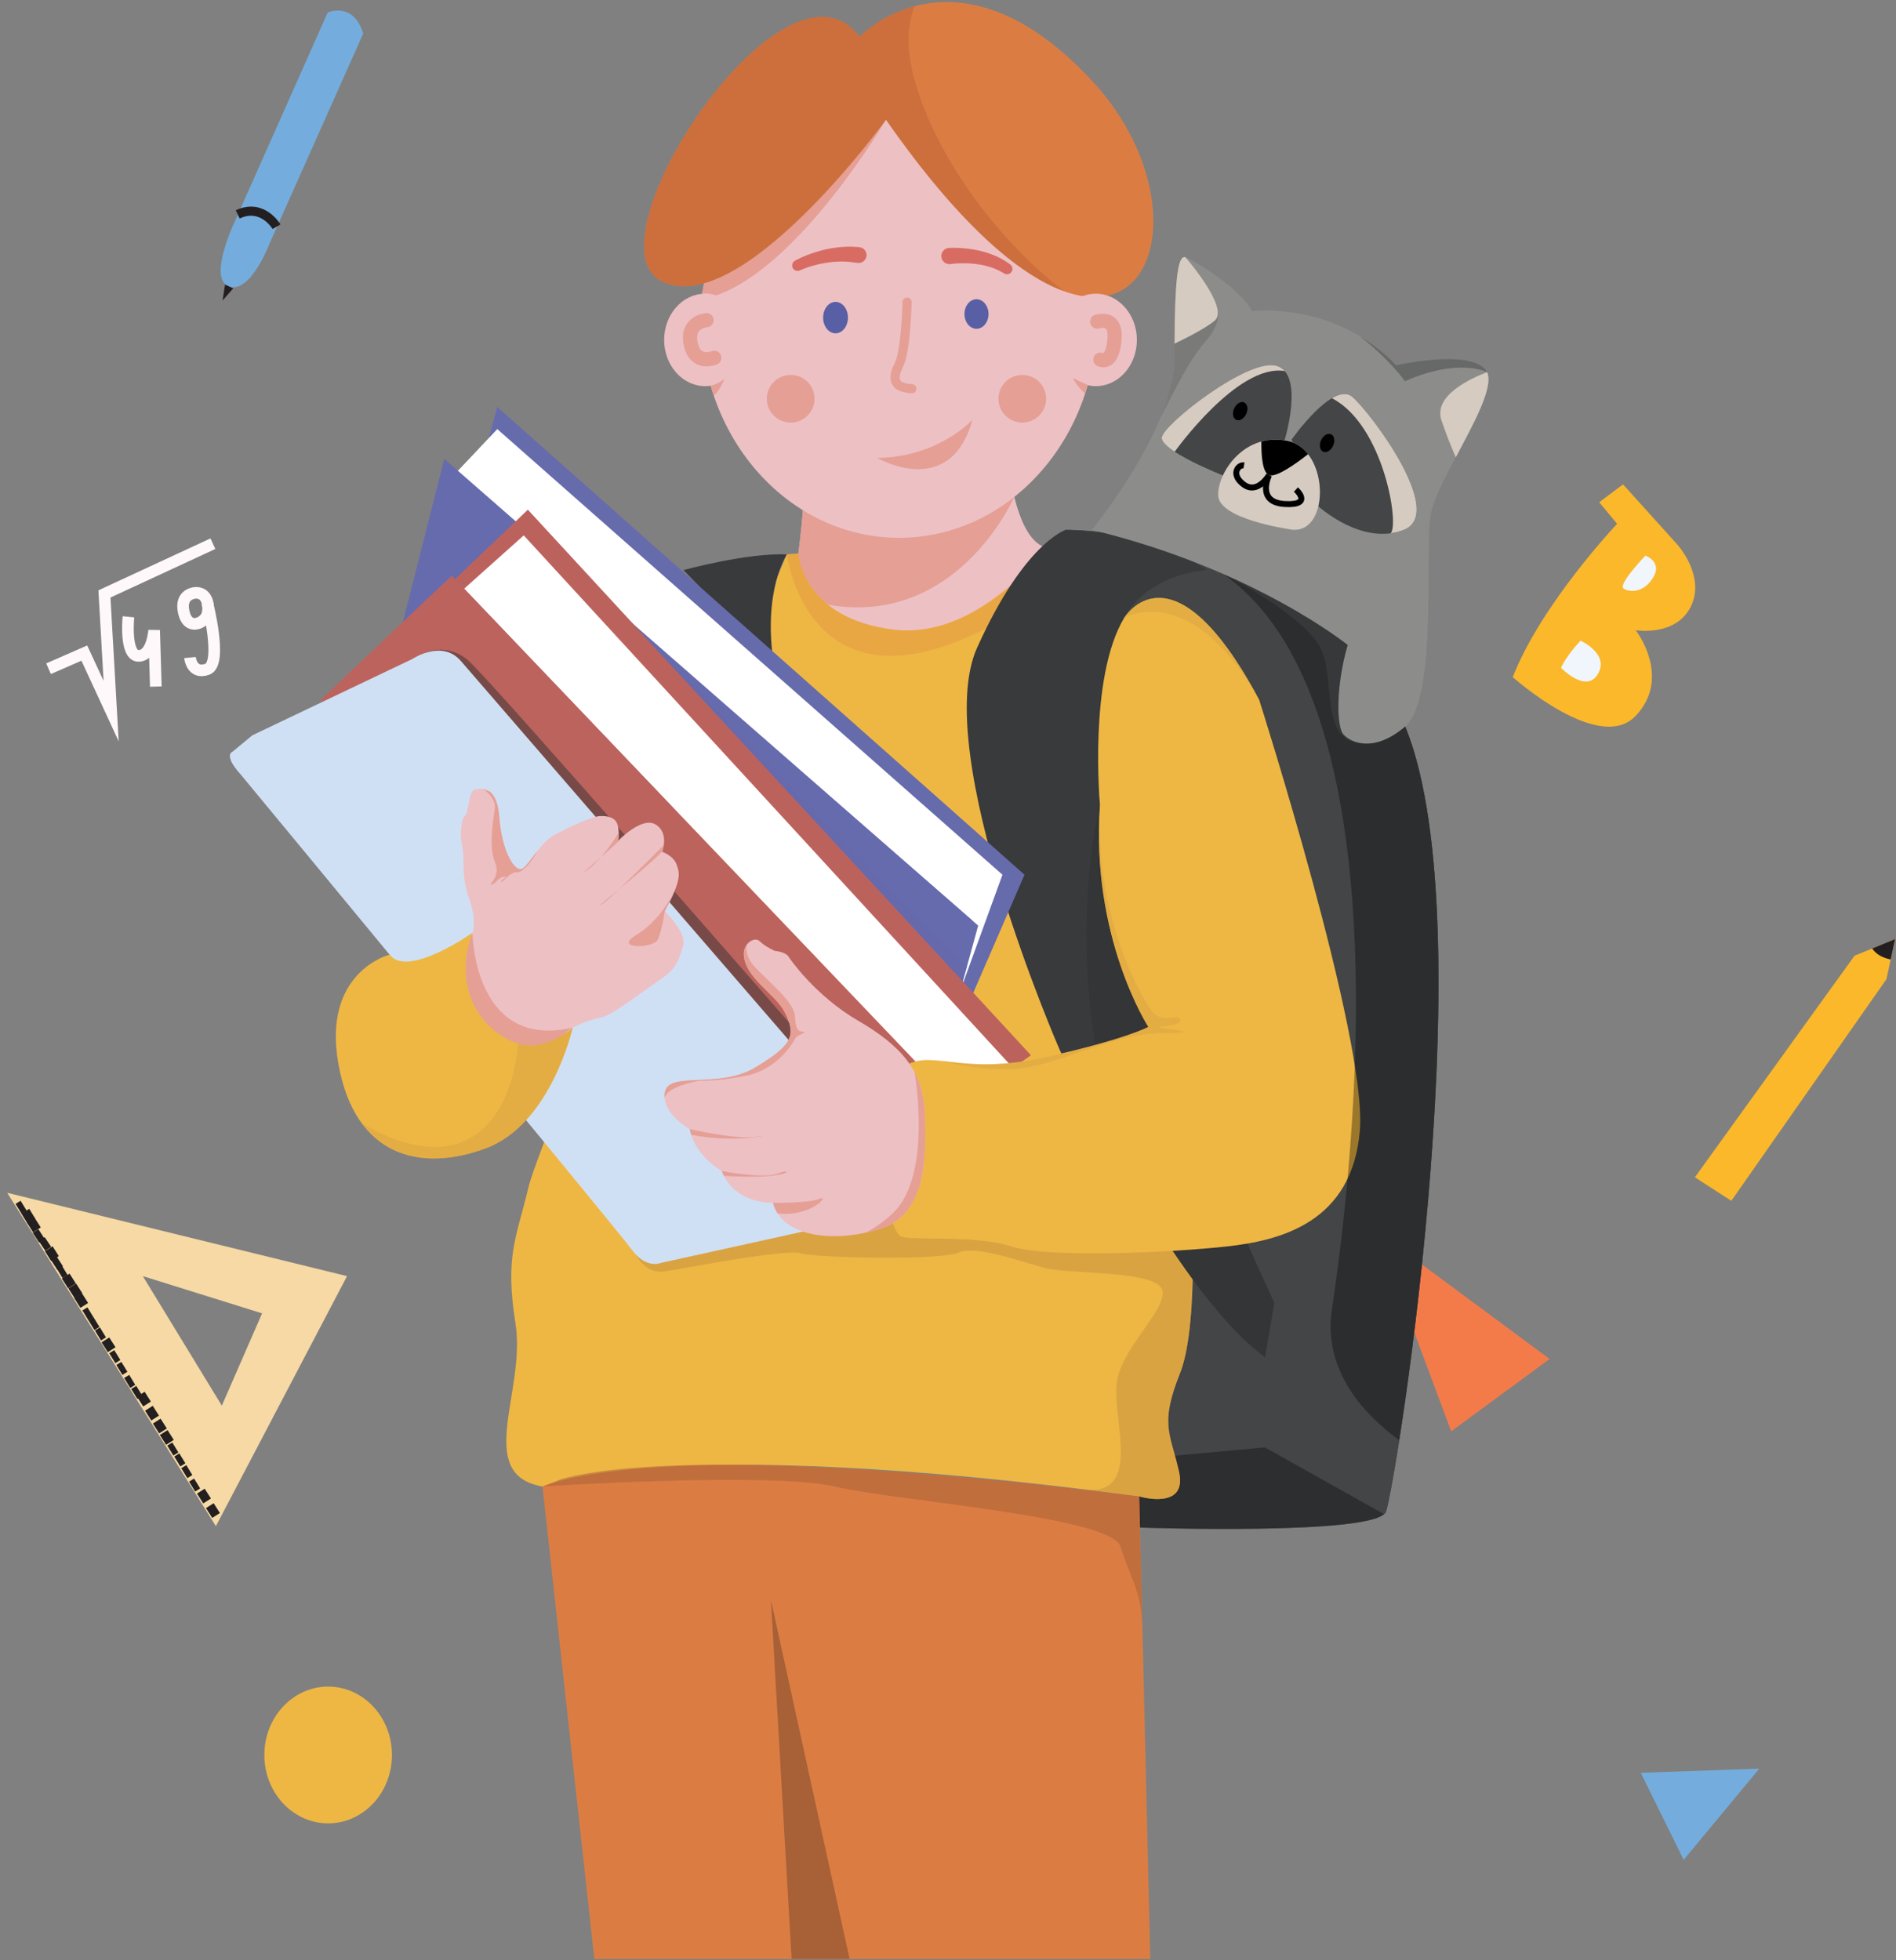 <svg id="banner_kid" width="208" height="215" viewBox="0 0 208 215" fill="none" xmlns="http://www.w3.org/2000/svg">
<rect x="0" y="0" width="208" height="215" fill="#808080" stroke="none"/>
<path d="M151 135L159.202 157L170 149.064L151 135Z" fill="#F37B4A"/>
<path d="M87.587 60.719C87.587 60.719 87.949 58.027 88.133 55.296C88.314 52.565 110.732 51.467 110.732 51.467C110.732 51.467 111.501 59.179 114.771 60.081C114.771 60.081 120.337 62.624 111.132 66.337C101.927 70.051 97.919 70.504 93.207 69.644C88.495 68.784 86.86 63.077 87.587 60.719Z" fill="#EDC0C4"/>
<path d="M125.063 167.555C125.063 167.555 150.939 168.458 152.027 165.831C153.116 163.204 163.644 97.54 153.296 77.819C142.949 58.098 116.904 58.125 116.904 58.125L125.063 167.555Z" fill="#434546"/>
<path d="M111.272 54.5L95.54 52.856C91.489 53.452 88.197 54.254 88.127 55.295C87.947 58.026 87.581 60.718 87.581 60.718C87.219 61.893 87.443 63.898 88.343 65.722C89.062 65.96 89.881 66.164 90.816 66.329C105.056 68.817 111.272 54.504 111.272 54.5Z" fill="#E59F95"/>
<path opacity="0.35" d="M125.063 167.555C125.063 167.555 150.939 168.458 152.027 165.831C153.116 163.204 163.644 97.54 153.296 77.819C142.949 58.098 116.904 58.125 116.904 58.125L125.063 167.555Z" fill="#434546"/>
<path opacity="0.35" d="M138.775 158.763L124.504 160.072L125.062 167.557C125.062 167.557 150.937 168.46 152.026 165.833C152.099 165.656 152.214 165.188 152.368 164.47L138.775 158.763Z" fill="#040505"/>
<path d="M153.294 77.818C147.039 65.893 135.042 61.188 126.537 59.334C152.236 66.35 145.27 101.533 145.27 101.533C145.27 101.533 139.377 145.233 138.773 151.336C138.169 157.438 138.773 158.767 138.773 158.767L151.836 166.083C151.924 166.007 151.986 165.922 152.021 165.838C153.109 163.203 163.637 97.538 153.294 77.818Z" fill="#434546"/>
<path d="M116.904 58.125C116.97 58.125 117.035 58.129 117.101 58.129C116.974 58.125 116.904 58.125 116.904 58.125Z" fill="#434546"/>
<path d="M59.516 163.05C59.516 163.05 67.382 157.009 124.98 164.137L126.192 214.877H65.201L59.516 163.05Z" fill="#DB7D43"/>
<path d="M86.317 60.812C86.317 60.812 59.365 124.422 58.003 130.129C56.641 135.836 55.372 137.741 56.553 145.172C57.734 152.603 51.956 161.724 59.519 163.053C59.519 163.053 71.62 157.012 124.983 164.14C124.983 164.14 130.337 165.742 129.337 161.39C128.337 157.039 127.225 156.225 129.46 150.606C131.695 144.988 130.607 129.764 130.607 129.764L119.171 103.668L112.816 76.846L115.901 58.723C115.901 58.723 107.993 70.321 97.972 69.054C87.948 67.786 87.587 60.716 87.587 60.716L86.317 60.812Z" fill="#EEB744"/>
<path opacity="0.5" d="M108.459 68.785C111.098 67.414 113.183 66.181 114.821 65.067L115.902 58.727C115.902 58.727 107.994 70.325 97.973 69.058C87.949 67.79 87.588 60.72 87.588 60.72L86.318 60.812C86.318 60.812 88.584 79.116 108.459 68.785Z" fill="#E49944"/>
<path opacity="0.5" d="M97.907 131.493C97.492 131.493 79.19 132.046 79.19 132.046L69.781 137.638C69.781 137.638 70.751 139.789 72.905 139.466C75.059 139.143 86.067 136.966 87.868 137.48C89.668 137.995 103.146 138.264 105.131 137.404C107.116 136.543 112.032 138.41 114.663 139.101C117.294 139.792 127.333 139.309 127.541 141.659C127.749 144.009 122.902 147.95 122.487 151.821C122.071 155.692 125.248 163.98 119.159 163.396C119.148 163.396 119.14 163.396 119.129 163.392C121.021 163.623 122.964 163.872 124.975 164.141C124.975 164.141 130.33 165.743 129.334 161.391C128.333 157.044 127.222 156.226 129.457 150.607C130.814 147.189 130.945 140.223 130.838 135.288C125.11 134.807 111.128 134.258 111.128 134.258C111.128 134.258 98.323 131.493 97.907 131.493Z" fill="#C79141"/>
<path d="M74.984 62.532C74.984 62.532 81.87 60.631 86.316 60.812C86.316 60.812 83.685 64.71 84.862 72.683L74.984 62.532Z" fill="#383A3B"/>
<path d="M116.903 58.125C116.903 58.125 112.364 59.546 107.19 71.052C102.016 82.558 116.264 115.179 116.264 115.179C116.264 115.179 128.515 141.367 138.77 148.887L139.793 142.899C139.793 142.899 121.165 103.312 120.618 87.362C120.072 71.413 122.161 63.805 132.416 62.534C132.42 62.534 126.338 58.156 116.903 58.125Z" fill="#383A3B"/>
<path d="M132.419 62.532C132.419 62.532 140.043 66.972 138.135 76.757C138.135 76.757 129.55 59.364 123.314 67.79C123.318 67.79 125.43 63.166 132.419 62.532Z" fill="#434546"/>
<path opacity="0.35" d="M137.594 138.079C137.586 138.064 137.582 138.052 137.575 138.037C137.482 137.83 137.386 137.618 137.29 137.403C137.286 137.392 137.282 137.384 137.278 137.373C137.182 137.154 137.082 136.931 136.982 136.704C136.978 136.693 136.971 136.681 136.967 136.67C136.867 136.447 136.767 136.217 136.663 135.982C136.655 135.963 136.648 135.948 136.64 135.928C136.536 135.694 136.432 135.46 136.328 135.218C136.321 135.199 136.313 135.18 136.301 135.16C136.194 134.911 136.082 134.657 135.967 134.4C135.963 134.388 135.959 134.381 135.951 134.369C135.84 134.116 135.728 133.858 135.617 133.597C135.605 133.574 135.594 133.547 135.586 133.524C135.474 133.267 135.359 133.002 135.244 132.737C135.232 132.714 135.224 132.691 135.213 132.668C135.094 132.395 134.974 132.119 134.855 131.838C134.847 131.823 134.84 131.808 134.836 131.792C134.717 131.516 134.597 131.232 134.474 130.947C134.463 130.921 134.451 130.894 134.44 130.867C134.317 130.583 134.194 130.291 134.07 129.999C134.063 129.98 134.055 129.96 134.044 129.937C133.92 129.645 133.793 129.346 133.667 129.046C133.655 129.019 133.643 128.996 133.636 128.97C133.509 128.67 133.382 128.367 133.255 128.063C133.243 128.04 133.236 128.017 133.224 127.994C133.093 127.683 132.963 127.368 132.832 127.053C132.824 127.034 132.816 127.019 132.809 126.999C132.678 126.681 132.543 126.362 132.409 126.039C132.401 126.016 132.39 125.997 132.382 125.974C132.247 125.651 132.116 125.329 131.982 124.998C131.974 124.979 131.963 124.956 131.955 124.933C131.82 124.603 131.686 124.273 131.551 123.942C131.543 123.923 131.536 123.904 131.528 123.881C131.393 123.547 131.255 123.209 131.12 122.871C131.112 122.852 131.105 122.832 131.097 122.813C130.959 122.471 130.82 122.126 130.682 121.776C130.678 121.765 130.674 121.753 130.67 121.746C130.532 121.396 130.389 121.043 130.251 120.686C130.247 120.674 130.239 120.659 130.235 120.647C130.097 120.294 129.955 119.941 129.816 119.583C129.812 119.568 129.805 119.557 129.801 119.541C129.658 119.18 129.52 118.819 129.378 118.454V118.45C129.235 118.078 129.089 117.705 128.947 117.333V117.329C124.92 106.833 121.196 95.477 120.681 88.264L120.677 88.26C120.677 88.26 115.911 105.777 123.419 127.806C123.727 128.705 124.039 129.557 124.362 130.371C127.997 136.524 132.416 143.102 136.667 147.104C137.355 147.692 138.055 148.279 138.782 148.886L139.806 142.899C139.794 142.899 138.94 141.082 137.594 138.079Z" fill="#2C2D2E"/>
<path d="M112.392 95.949L54.552 44.652L52.736 51.419L106.703 109.049L112.392 95.949Z" fill="#666BAD"/>
<path opacity="0.2" d="M112.392 95.949L54.552 44.652L52.736 51.419L106.703 109.049L112.392 95.949Z" fill="#666BAD"/>
<path d="M50.133 51.747L54.553 47.066L109.974 95.947L105.385 108.563L106.696 100.994L50.133 51.747Z" fill="white"/>
<path d="M48.741 50.331L107.309 101.529L105.251 109.048L44.022 68.935L48.741 50.331Z" fill="#666BAD"/>
<path d="M49.924 63.527L57.909 55.915L113.088 115.746L105.13 121.365L49.924 63.527Z" fill="#BC635D"/>
<path opacity="0.4" d="M49.924 63.527L57.909 55.915L113.088 115.746L105.13 121.365L49.924 63.527Z" fill="#BC635D"/>
<path d="M50.92 64.572L57.455 58.727L111.126 117.137L105.129 121.369L50.92 64.572Z" fill="white"/>
<path d="M35.19 76.756L49.56 63.146L105.131 121.367L81.025 130.308L35.19 76.756Z" fill="#BC635D"/>
<path d="M138.137 76.76C138.137 76.76 150.027 114.001 149.18 124.028C148.334 134.056 140.553 136.053 134.66 136.713C128.767 137.374 114.935 138.042 110.942 136.713C106.949 135.384 99.445 136.168 98.779 135.565C98.114 134.962 97.971 134.056 97.971 134.056C97.971 134.056 96.479 118.44 99.475 116.808C102.472 115.176 105.557 117.987 114.542 115.994C123.528 114.001 125.978 112.641 125.978 112.641C125.978 112.641 119.631 102.848 120.67 88.262C120.67 88.262 119.389 74.405 123.316 67.788C123.316 67.792 128.605 58.909 138.137 76.76Z" fill="#EEB744"/>
<path opacity="0.5" d="M46.473 71.686C46.473 71.686 48.934 70.388 51.335 72.415C53.735 74.443 88.769 114.695 88.769 114.695C88.769 114.695 85.907 122.188 85.63 122.188C85.354 122.188 69.044 109.837 68.979 109.883C68.913 109.929 46.473 71.686 46.473 71.686Z" fill="#333333"/>
<path d="M45.272 72.272C45.272 72.272 48.472 70.099 50.557 72.499C52.645 74.899 92.303 120.766 92.303 120.766L95.088 130.309L45.272 72.272Z" fill="#D0E0F4"/>
<path d="M25.557 82.425L27.688 80.659L45.959 71.948C45.959 71.948 47.782 70.75 49.925 73.469C52.071 76.188 91.337 121.372 91.337 121.372L95.087 130.312L25.557 82.425Z" fill="#D0E0F4"/>
<path opacity="0.5" d="M25.557 82.425L27.688 80.659L45.959 71.948C45.959 71.948 47.782 70.75 49.925 73.469C52.071 76.188 91.337 121.372 91.337 121.372L95.087 130.312L25.557 82.425Z" fill="#D0E0F4"/>
<path opacity="0.35" d="M131.145 60.55C131.972 61.311 132.979 62.114 134.195 62.962C155.251 77.664 147.758 132.598 146.115 143.658C145.115 150.387 149.731 155.222 153.497 157.976C156.409 139.449 161.628 93.713 153.289 77.814C148.104 67.924 138.965 63.001 131.145 60.55Z" fill="black"/>
<path d="M26.372 84.913C26.372 84.913 24.468 82.92 25.557 82.421C26.645 81.921 44.024 74.356 44.024 74.356C44.024 74.356 46.382 72.77 48.925 75.896C51.467 79.022 95.087 130.308 95.087 130.308L88.086 135.089L72.519 138.522C72.519 138.522 70.885 139.248 69.311 137.075C67.742 134.901 26.372 84.913 26.372 84.913Z" fill="#D0E0F4"/>
<path opacity="0.5" d="M134.195 62.963C134.195 62.963 143.604 67.686 145.058 71.489C146.512 75.291 144.716 81.819 150.043 81.562C155.374 81.305 151.636 65.578 151.636 65.578L134.195 62.963Z" fill="#434546"/>
<path d="M101.464 122.728C101.138 117.532 99.776 116.994 99.191 117.013C99.087 117.109 98.991 117.228 98.899 117.363L97.791 131.691C97.883 133.124 97.972 134.057 97.972 134.057C97.972 134.057 98.114 134.964 98.78 135.567C99.291 135.275 101.884 129.403 101.464 122.728Z" fill="#EEB744"/>
<path opacity="0.3" d="M74.285 118.676C74.285 118.676 81.586 117.501 82.563 115.577L84.094 117.355C84.094 117.359 75.628 121.069 74.285 118.676Z" fill="#D0E0F4"/>
<path opacity="0.3" d="M42.741 104.711C42.741 104.711 49.126 102.829 49.561 98.405C49.995 93.981 49.53 90.49 51.011 89.472C52.492 88.45 53.892 88.857 54.3 87.548C54.707 86.238 56.35 84.702 57.885 86.511C59.419 88.324 64.458 94.261 64.458 94.261C64.458 94.261 58.954 99.603 58.862 99.88C58.769 100.156 55.773 107.345 49.565 108.083C43.349 108.82 42.221 108.344 42.741 104.711Z" fill="#D0E0F4"/>
<path d="M81.6 104.621C81.638 107.24 85.047 108.934 86.131 111.1C87.401 113.638 86.858 114.664 82.866 117.079C78.873 119.495 73.368 117.44 72.942 119.798C72.518 122.153 75.665 123.846 75.665 123.846C76.211 126.807 79.173 128.436 79.173 128.436C80.565 132.119 84.8 131.938 84.8 131.938C85.827 135.925 92.12 136.347 96.902 134.657C101.683 132.967 101.621 126.623 101.441 122.034C101.26 117.444 98.898 114.725 94.121 111.945C89.339 109.164 86.551 105.005 86.551 105.005C86.551 105.005 86.362 104.44 85 104.302C85 104.302 83.958 103.849 83.366 103.261C82.773 102.674 81.585 103.48 81.6 104.621Z" fill="#EDC0C4"/>
<path d="M51.712 102.641C51.712 102.641 52.462 101.339 51.484 98.624C50.508 95.909 51.015 94.058 50.711 92.867C50.411 91.677 50.604 89.718 51.011 89.472C51.419 89.226 51.396 86.757 52.077 86.607C52.758 86.457 54.535 86.07 54.789 89.695C55.043 93.32 56.547 96.005 57.454 95.187C58.362 94.373 59.378 92.36 60.836 91.577C62.293 90.789 64.936 89.53 65.863 89.511C66.79 89.487 67.582 89.71 67.775 90.563C67.967 91.415 67.813 92.241 67.813 92.241C67.813 92.241 70.39 89.511 71.921 90.436C73.452 91.358 72.641 93.432 72.641 93.432C72.641 93.432 73.887 93.862 74.214 94.807C74.545 95.751 74.868 96.358 72.925 99.964C72.925 99.964 75.379 102.269 74.933 103.751C74.487 105.233 74.202 106.267 72.548 107.365C70.894 108.463 67.29 111.286 66.028 111.589C64.767 111.893 64.086 112.081 62.832 112.726C61.578 113.371 60.247 115.756 60.247 115.756C60.247 115.756 53.635 115.265 51.931 112.768C50.219 110.268 47.696 104.054 51.712 102.641Z" fill="#EDC0C4"/>
<path d="M62.828 112.72C52.208 115.174 51.843 102.954 51.831 102.336C51.77 102.535 51.712 102.639 51.712 102.639C47.696 104.056 50.219 110.27 51.923 112.763C53.627 115.259 60.24 115.75 60.24 115.75C60.24 115.75 61.575 113.366 62.828 112.72Z" fill="#E59F95"/>
<path d="M42.74 104.713C42.74 104.713 35.312 106.571 37.128 116.718C38.943 126.864 46.105 128.62 53.283 125.962C60.461 123.304 62.826 112.724 62.826 112.724C62.826 112.724 59.876 115.435 56.822 114.456C52.502 113.069 49.652 108.023 51.829 102.312C51.829 102.312 44.736 107.339 42.74 104.713Z" fill="#EEB744"/>
<path d="M119.777 58.122C119.777 58.122 128.851 47.069 128.851 39.334C128.851 31.599 129.094 27.855 130.063 28.22C131.032 28.585 136.179 31.722 137.356 34.138C137.356 34.138 146.276 32.928 153.173 40.056C153.173 40.056 161.039 38.243 162.974 40.54C164.909 42.837 157.527 52.499 156.923 56.609C156.32 60.718 157.685 76.664 154.158 79.686C150.631 82.705 148.088 81.376 147.365 80.531C146.638 79.686 146.519 75.335 147.849 70.745C147.849 70.745 137.564 62.412 119.777 58.122Z" fill="#8C8D8A"/>
<path d="M134.163 52.154C134.163 52.154 127.274 49.427 127.459 47.979C127.643 46.531 136.956 39.219 140.045 40.125C143.13 41.032 140.941 48.228 140.941 48.228L134.163 52.154Z" fill="#434546"/>
<path d="M141.691 48.222C141.691 48.222 146.273 41.689 148.392 43.563C150.512 45.438 158.616 56.295 154.02 58.115C149.423 59.935 144.63 55.534 144.63 55.534L141.691 48.222Z" fill="#434546"/>
<path d="M141.294 58.02C141.294 58.02 133.785 56.93 133.651 54.395C133.516 51.86 136.54 47.348 141.282 48.369C146.021 49.395 145.925 59.176 141.294 58.02Z" fill="#D5CBC0"/>
<path d="M141.281 48.372C140.223 48.146 139.25 48.192 138.381 48.434C138.362 49.828 138.466 51.821 139.223 52.113C139.989 52.409 142.108 50.911 143.501 49.82C142.943 49.102 142.204 48.572 141.281 48.372Z" fill="black"/>
<path d="M142.169 53.697C142.169 53.697 144.127 55.464 140.938 55.283C137.749 55.103 139.222 52.111 139.222 52.111C139.222 52.111 137.984 54.254 136.472 53.167C134.961 52.08 135.807 50.932 136.472 51.051" stroke="black" stroke-width="0.655" stroke-miterlimit="10"/>
<path d="M140.939 40.701C140.708 40.436 140.415 40.233 140.042 40.125C136.957 39.219 127.641 46.527 127.456 47.979C127.403 48.421 128.007 48.981 128.868 49.55C128.891 49.519 135.792 39.833 140.939 40.701Z" fill="#D5CBC0"/>
<path opacity="0.5" d="M132.388 37.286C133.865 35.57 133.646 34.21 133.646 34.21C133.646 34.21 131.026 35.243 128.865 36.196C128.853 37.16 128.845 38.204 128.845 39.337C128.845 41.346 128.23 43.581 127.322 45.785C127.326 45.778 127.33 45.774 127.334 45.766C130.046 40.428 130.911 39.003 132.388 37.286Z" fill="#686968"/>
<path d="M148.392 43.562C147.781 43.024 146.969 43.181 146.119 43.681C151.762 46.592 153.535 57.518 152.566 58.49C153.051 58.424 153.535 58.305 154.02 58.113C158.617 56.293 150.508 45.436 148.392 43.562Z" fill="#D5CBC0"/>
<path d="M136.719 45.398C136.958 44.87 136.855 44.309 136.489 44.144C136.124 43.978 135.633 44.272 135.394 44.799C135.155 45.327 135.257 45.888 135.623 46.054C135.989 46.219 136.479 45.925 136.719 45.398Z" fill="black"/>
<path d="M146.252 48.888C146.491 48.36 146.388 47.798 146.023 47.633C145.657 47.468 145.166 47.761 144.927 48.289C144.688 48.816 144.791 49.378 145.156 49.544C145.522 49.709 146.013 49.415 146.252 48.888Z" fill="black"/>
<path d="M128.85 37.696C130.5 36.916 132.415 35.887 133.262 35.169C134.896 33.778 130.054 28.221 130.054 28.221C129.161 27.887 128.884 31.079 128.85 37.696Z" fill="#D5CBC0"/>
<path d="M163.142 40.825C161.499 41.443 157.199 43.348 158.133 46.102C158.722 47.834 159.291 49.212 159.71 50.154C161.703 46.398 163.892 42.45 163.142 40.825Z" fill="#D5CBC0"/>
<path d="M98.638 58.992C110.624 58.992 120.34 48.245 120.34 34.989C120.34 21.732 110.624 10.986 98.638 10.986C86.652 10.986 76.936 21.732 76.936 34.989C76.936 48.245 86.652 58.992 98.638 58.992Z" fill="#EDC0C4"/>
<path d="M97.198 13.133C97.198 13.133 87.716 29.309 78.458 32.439C78.458 32.439 77.835 32.089 76.988 32.239L77.338 30.576L97.198 13.133Z" fill="#E59F95"/>
<path d="M97.196 13.132C97.196 13.132 81.294 35.046 72.632 30.871C63.969 26.697 86.145 -6.919 94.284 4.038C94.284 4.038 104.958 -7.218 119.89 8.958C134.823 25.134 123.402 50.7 97.196 13.132Z" fill="#DB7D43"/>
<path d="M77.364 42.356C79.851 42.356 81.868 40.086 81.868 37.286C81.868 34.487 79.851 32.217 77.364 32.217C74.876 32.217 72.859 34.487 72.859 37.286C72.859 40.086 74.876 42.356 77.364 42.356Z" fill="#EDC0C4"/>
<path d="M120.217 42.356C122.705 42.356 124.722 40.086 124.722 37.286C124.722 34.487 122.705 32.217 120.217 32.217C117.73 32.217 115.713 34.487 115.713 37.286C115.713 40.086 117.73 42.356 120.217 42.356Z" fill="#EDC0C4"/>
<path d="M96.24 50.233C96.24 50.233 104.226 54.899 106.68 46.05C106.676 46.05 102.976 50.145 96.24 50.233Z" fill="#E59F95"/>
<path d="M77.513 35.122C77.513 35.122 75.275 35.272 75.771 37.707C76.267 40.142 78.36 39.247 78.36 39.247" stroke="#E59F95" stroke-width="1.553" stroke-miterlimit="10" stroke-linecap="round"/>
<path d="M120.365 35.273C120.515 35.273 122.554 34.578 122.258 37.359C121.962 40.139 120.715 39.444 120.715 39.444" stroke="#E59F95" stroke-width="1.553" stroke-miterlimit="10" stroke-linecap="round"/>
<path d="M91.662 36.562C92.415 36.562 93.024 35.79 93.024 34.838C93.024 33.885 92.415 33.113 91.662 33.113C90.91 33.113 90.301 33.885 90.301 34.838C90.301 35.79 90.91 36.562 91.662 36.562Z" fill="#595FA4"/>
<path d="M107.126 36.064C107.855 36.064 108.445 35.339 108.445 34.444C108.445 33.549 107.855 32.823 107.126 32.823C106.397 32.823 105.807 33.549 105.807 34.444C105.807 35.339 106.397 36.064 107.126 36.064Z" fill="#595FA4"/>
<path d="M99.511 33.135C99.511 33.135 99.4 38.465 98.615 40.028C97.83 41.595 98.053 42.525 100.034 42.636" stroke="#E59F95" stroke-miterlimit="10" stroke-linecap="round"/>
<path opacity="0.5" d="M101.005 10.869C99.212 5.85 99.501 2.9 100.343 0.68C96.508 1.69 94.285 4.033 94.285 4.033C86.145 -6.924 63.974 26.692 72.632 30.867C81.291 35.041 97.197 13.127 97.197 13.127C105.182 24.576 111.79 30.152 116.702 31.927C109.536 26.35 103.639 18.251 101.005 10.869Z" fill="#BF6338"/>
<path d="M117.752 41.48V41.58C118.106 42.213 118.579 42.751 119.041 43.181C119.144 42.866 119.241 42.547 119.333 42.225C118.452 41.852 117.752 41.48 117.752 41.48Z" fill="#E59F95"/>
<path d="M78.315 43.418C79.038 42.738 79.477 41.532 79.477 41.532C78.907 42.101 78.099 42.273 77.961 42.297C78.073 42.673 78.188 43.049 78.315 43.418Z" fill="#E59F95"/>
<path d="M87.211 28.597C87.772 28.29 88.303 28.063 88.872 27.856C89.434 27.648 90.011 27.483 90.599 27.353C91.188 27.218 91.792 27.13 92.403 27.088C93.015 27.034 93.634 27.061 94.254 27.107C94.734 27.141 95.096 27.56 95.061 28.04C95.027 28.52 94.608 28.881 94.127 28.847C94.104 28.847 94.084 28.843 94.061 28.839L94.019 28.831C93.507 28.754 92.988 28.685 92.457 28.689C91.93 28.681 91.396 28.716 90.865 28.793C90.334 28.866 89.803 28.973 89.28 29.119C88.765 29.261 88.23 29.446 87.772 29.649L87.737 29.665C87.438 29.799 87.084 29.661 86.949 29.361C86.826 29.077 86.945 28.743 87.211 28.597Z" fill="#D86C63"/>
<path d="M104.116 27.197C104.758 27.162 105.308 27.193 105.897 27.247C106.478 27.305 107.051 27.401 107.62 27.539C108.189 27.673 108.747 27.869 109.29 28.103C109.832 28.341 110.347 28.656 110.828 29.01C111.094 29.206 111.151 29.578 110.955 29.843C110.77 30.093 110.432 30.158 110.17 30.004L110.136 29.981C109.713 29.728 109.27 29.505 108.793 29.348C108.316 29.194 107.828 29.064 107.324 28.994C106.82 28.921 106.312 28.879 105.801 28.875C105.301 28.872 104.754 28.898 104.308 28.964L104.285 28.968C103.797 29.037 103.347 28.699 103.274 28.215C103.2 27.731 103.543 27.278 104.027 27.205C104.062 27.201 104.089 27.197 104.116 27.197Z" fill="#D86C63"/>
<path d="M86.741 46.348C88.185 46.348 89.356 45.179 89.356 43.736C89.356 42.294 88.185 41.125 86.741 41.125C85.296 41.125 84.125 42.294 84.125 43.736C84.125 45.179 85.296 46.348 86.741 46.348Z" fill="#E59F95"/>
<path d="M112.151 46.348C113.595 46.348 114.766 45.179 114.766 43.736C114.766 42.294 113.595 41.125 112.151 41.125C110.706 41.125 109.535 42.294 109.535 43.736C109.535 45.179 110.706 46.348 112.151 46.348Z" fill="#E59F95"/>
<path d="M100.329 117.599C100.344 117.68 102.371 129.021 97.867 133.153C96.821 134.113 95.844 134.766 94.955 135.212C95.621 135.066 96.278 134.881 96.909 134.659C101.69 132.969 101.629 126.624 101.448 122.035C101.375 120.33 101.006 118.886 100.329 117.599Z" fill="#E59F95"/>
<path d="M54.285 88.645C54.146 89.808 53.577 92.815 54.293 94.543C55.012 96.272 53.454 97.063 53.904 97.028C54.354 96.998 54.666 96.203 55.289 96.168C55.912 96.133 54.943 96.456 54.977 96.725C55.012 96.998 55.947 95.581 56.674 95.684C57.401 95.788 58.647 94.04 58.924 93.376C58.378 94.075 57.897 94.778 57.447 95.185C56.539 95.999 55.039 93.315 54.781 89.693C54.666 88.038 54.231 87.224 53.731 86.836C53.304 86.655 53.008 86.536 53.008 86.536C53.008 86.536 54.423 87.481 54.285 88.645Z" fill="#E59F95"/>
<path d="M68.507 91.579C68.083 91.94 67.803 92.232 67.803 92.232C67.803 92.232 67.868 91.856 67.856 91.349C67.856 91.349 67.06 92.735 65.899 94.045C66.995 93.088 68.218 91.99 68.507 91.579Z" fill="#E59F95"/>
<path d="M64.456 95.409C64.975 95.017 65.464 94.537 65.902 94.045C64.552 95.224 63.402 96.196 64.456 95.409Z" fill="#E59F95"/>
<path d="M65.902 99.285C66.218 99.104 67.003 98.397 67.937 97.518C66.526 98.678 65.495 99.515 65.902 99.285Z" fill="#E59F95"/>
<path d="M72.638 93.411C72.657 93.365 72.757 93.085 72.811 92.701C72.811 92.701 70.007 95.551 67.933 97.513C69.518 96.207 71.576 94.494 72.638 93.411Z" fill="#E59F95"/>
<path d="M72.926 99.96C73.437 99.008 73.791 98.266 74.029 97.671C73.953 97.836 72.468 100.982 69.837 102.533C67.136 104.123 71.672 104.069 72.156 103.067C72.637 102.065 72.926 99.96 72.926 99.96Z" fill="#E59F95"/>
<path d="M81.883 117.989C85.11 117.344 86.918 114.579 87.199 113.98C87.48 113.381 88.672 113.288 88.165 113.196C87.657 113.104 87.287 113.15 87.199 111.399C87.111 109.648 83.041 106.698 82.302 105.408C81.656 104.279 81.925 103.668 82.006 103.534C81.972 103.591 81.872 103.745 81.725 103.979C81.645 104.175 81.599 104.39 81.599 104.621C81.637 107.24 85.045 108.933 86.13 111.099C87.399 113.638 86.857 114.663 82.864 117.079C78.871 119.495 73.367 117.44 72.94 119.798C72.901 120.005 72.901 120.205 72.913 120.397C73.271 119.153 76.394 118.608 76.625 118.565C76.879 118.519 78.656 118.634 81.883 117.989Z" fill="#E59F95"/>
<path d="M82.025 103.501C82.025 103.501 82.017 103.512 82.006 103.531C82.017 103.516 82.025 103.501 82.025 103.501Z" fill="#E59F95"/>
<path d="M83.138 124.673C80.922 125.088 75.668 123.848 75.668 123.848C75.706 124.067 75.764 124.274 75.829 124.478C81.246 125.503 85.246 124.278 83.138 124.673Z" fill="#E59F95"/>
<path d="M85.442 128.686C83.826 129.377 79.172 128.44 79.172 128.44C79.245 128.632 79.326 128.809 79.41 128.978C87.1 129.438 87.019 128.01 85.442 128.686Z" fill="#E59F95"/>
<path d="M89.919 131.493C88.672 132 84.799 131.939 84.799 131.939C84.906 132.361 85.08 132.742 85.299 133.087C88.93 133.548 91.111 131.006 89.919 131.493Z" fill="#E59F95"/>
<path opacity="0.5" d="M68.982 68.019L106.059 106.105L105.555 107.583L68.982 68.019Z" fill="#666BAD"/>
<path opacity="0.5" d="M138.137 76.759C128.609 58.908 123.316 67.791 123.316 67.791C123.316 67.791 130.544 63.41 138.137 76.759Z" fill="#DAA442"/>
<path opacity="0.5" d="M113.091 117.015C117.438 116.147 122.7 113.313 127.616 113.313C132.532 113.313 127.908 112.856 127.208 112.702C126.508 112.553 129.704 112.622 129.489 111.861C129.277 111.101 127.604 112.276 126.535 111.101C125.465 109.926 120.092 100.682 120.703 88.646C120.746 87.824 120.696 87.248 120.576 86.879C120.626 87.751 120.673 88.262 120.673 88.262C119.63 102.848 125.981 112.641 125.981 112.641C125.981 112.641 123.531 114.001 114.545 115.994C108.956 117.234 105.652 116.616 103.229 116.362C103.229 116.366 108.744 117.883 113.091 117.015Z" fill="#DAA442"/>
<path opacity="0.5" d="M51.471 124.897C46.486 127.65 39.877 123.299 39.635 123.138C39.642 123.149 39.65 123.161 39.658 123.172C39.781 123.315 40.242 123.848 40.896 124.578C44.081 127.554 48.674 127.67 53.279 125.964C60.456 123.303 62.822 112.726 62.822 112.726C62.822 112.726 59.871 115.438 56.817 114.458C56.821 114.451 56.548 122.093 51.471 124.897Z" fill="#DAA442"/>
<path opacity="0.5" d="M163.14 40.825C163.094 40.725 163.04 40.629 162.971 40.548C161.036 38.252 153.17 40.064 153.17 40.064C151.912 38.762 150.585 37.745 149.258 36.942C152.589 39.569 154.128 41.816 154.128 41.816C160.082 39.189 163.14 40.825 163.14 40.825Z" fill="#434546"/>
<path opacity="0.5" d="M93.202 214.862L84.57 175.47L86.84 214.862H93.202Z" fill="#77442D"/>
<path opacity="0.5" d="M91.536 163.05C98.46 164.674 121.909 166.333 122.924 169.652C123.939 172.97 125.22 174.494 125.317 178.5L124.974 164.137C81.343 158.737 66.253 160.895 61.498 162.259C60.329 162.804 59.51 163.05 59.51 163.05C59.51 163.05 84.612 161.425 91.536 163.05Z" fill="#A96138"/>
<path d="M39.849 3.675L29.579 26.695C29.579 26.695 27.475 32.248 25.132 31.427C22.79 30.605 25.663 24.51 25.663 24.51L35.945 1.379C35.945 1.379 38.73 0.1 39.849 3.675Z" fill="#74ADDD"/>
<path d="M25.582 31.633L24.416 32.961L24.689 31.218L25.582 31.633Z" fill="#231F20"/>
<path d="M30.336 24.871C30.336 24.871 28.805 22.232 26.078 23.515" stroke="#231F20" stroke-miterlimit="10"/>
<path d="M177.404 57.455C177.404 57.455 169.065 66.273 165.957 74.273C165.957 74.273 175.443 82.764 179.447 78.516C183.451 74.273 179.447 69.13 179.447 69.13C179.447 69.13 183.863 69.864 185.497 66.519C187.132 63.174 184.024 59.744 184.024 59.744L178.054 53.131L175.439 55.09L177.404 57.455Z" fill="#FBB82B"/>
<path d="M173.398 70.271C173.398 70.271 171.925 71.78 171.252 73.251C171.252 73.251 174.01 76.127 175.299 73.923C176.587 71.722 173.398 70.271 173.398 70.271Z" fill="#F0F6FB"/>
<path d="M180.509 60.946C180.509 60.946 177.443 64.13 178.116 64.56C178.789 64.99 180.324 65.051 181.366 63.335C182.409 61.618 180.509 60.946 180.509 60.946Z" fill="#F0F6FB"/>
<path d="M0.791 130.836L23.682 167.405L38.072 139.976L0.791 130.836ZM15.669 139.976L28.752 144.059L24.336 154.182L15.669 139.976Z" fill="#F6D9A4"/>
<path d="M2.039 132.593L2.593 132.254" stroke="#231F20" stroke-width="1.275" stroke-miterlimit="10"/>
<path d="M6.533 139.65L7.087 139.315" stroke="#231F20" stroke-width="1.275" stroke-miterlimit="10"/>
<path d="M9.375 144.281L9.925 143.947" stroke="#231F20" stroke-width="1.275" stroke-miterlimit="10"/>
<path d="M10.029 145.347L10.579 145.009" stroke="#231F20" stroke-width="1.275" stroke-miterlimit="10"/>
<path d="M10.746 146.487L11.296 146.152" stroke="#231F20" stroke-width="1.275" stroke-miterlimit="10"/>
<path d="M12.32 148.977L12.87 148.638" stroke="#231F20" stroke-width="1.275" stroke-miterlimit="10"/>
<path d="M13.096 150.263L13.646 149.928" stroke="#231F20" stroke-width="1.275" stroke-miterlimit="10"/>
<path d="M13.953 151.691L14.507 151.356" stroke="#231F20" stroke-width="1.275" stroke-miterlimit="10"/>
<path d="M14.732 152.897L15.283 152.559" stroke="#231F20" stroke-width="1.275" stroke-miterlimit="10"/>
<path d="M18.684 159.109L19.238 158.77" stroke="#231F20" stroke-width="1.275" stroke-miterlimit="10"/>
<path d="M19.451 160.305L20.005 159.966" stroke="#231F20" stroke-width="1.275" stroke-miterlimit="10"/>
<path d="M20.221 161.587L20.771 161.252" stroke="#231F20" stroke-width="1.275" stroke-miterlimit="10"/>
<path d="M21.076 163.06L21.626 162.721" stroke="#231F20" stroke-width="1.275" stroke-miterlimit="10"/>
<path d="M2.684 133.664L3.542 133.141" stroke="#231F20" stroke-width="1.275" stroke-miterlimit="10"/>
<path d="M3.287 134.636L4.13 134.098" stroke="#231F20" stroke-width="1.275" stroke-miterlimit="10"/>
<path d="M5.268 137.778L6.111 137.244" stroke="#231F20" stroke-width="1.275" stroke-miterlimit="10"/>
<path d="M7.131 140.775L7.974 140.241" stroke="#231F20" stroke-width="1.275" stroke-miterlimit="10"/>
<path d="M7.846 141.858L8.689 141.32" stroke="#231F20" stroke-width="1.275" stroke-miterlimit="10"/>
<path d="M8.482 142.918L9.325 142.384" stroke="#231F20" stroke-width="1.275" stroke-miterlimit="10"/>
<path d="M16.256 155.273L17.099 154.739" stroke="#231F20" stroke-width="1.275" stroke-miterlimit="10"/>
<path d="M17.117 156.684L17.96 156.149" stroke="#231F20" stroke-width="1.275" stroke-miterlimit="10"/>
<path d="M17.881 157.938L18.724 157.404" stroke="#231F20" stroke-width="1.275" stroke-miterlimit="10"/>
<path d="M21.955 164.368L22.798 163.83" stroke="#231F20" stroke-width="1.275" stroke-miterlimit="10"/>
<path d="M22.939 165.958L23.782 165.424" stroke="#231F20" stroke-width="1.275" stroke-miterlimit="10"/>
<path d="M11.486 147.778L12.329 147.24" stroke="#231F20" stroke-width="1.275" stroke-miterlimit="10"/>
<path d="M15.367 153.734L16.21 153.199" stroke="#231F20" stroke-width="1.275" stroke-miterlimit="10"/>
<path d="M3.938 135.753L4.553 135.356" stroke="#231F20" stroke-width="1.275" stroke-miterlimit="10"/>
<path d="M5.943 138.751L6.555 138.355" stroke="#231F20" stroke-width="1.275" stroke-miterlimit="10"/>
<path d="M4.615 136.663L5.258 136.233" stroke="#231F20" stroke-width="1.275" stroke-miterlimit="10"/>
<path d="M185.934 129.135L203.447 104.836L207.897 103.004L206.955 107.397L189.934 131.715L185.934 129.135Z" fill="#FBB82B"/>
<path d="M207.418 105.243L207.899 103.004L205.387 104.037C205.718 104.532 206.318 105.028 207.418 105.243Z" fill="#231F20"/>
<path d="M5.326 73.351L9.25 71.634L12.192 78.002L11.458 65.148L23.355 59.637" stroke="#FFF8FA" stroke-width="1.275" stroke-miterlimit="10"/>
<path d="M14.091 67.656C14.091 67.656 13.66 71.942 15.195 71.942C16.73 71.942 16.91 69.127 16.91 69.127L17.095 75.31" stroke="#FFF8FA" stroke-width="1.275" stroke-miterlimit="10"/>
<path d="M21.515 65.024C21.515 65.024 19.676 65.024 20.165 67.167C20.657 69.31 22.496 68.269 22.742 67.413C22.988 66.556 22.803 65.024 21.515 65.024Z" stroke="#FFF8FA" stroke-width="1.275" stroke-miterlimit="10"/>
<path d="M22.74 66.127C22.74 66.127 24.456 72.801 22.74 73.412C21.024 74.023 20.84 72.126 20.84 72.126" stroke="#FFF8FA" stroke-width="1.275" stroke-miterlimit="10"/>
<path d="M36 200C39.866 200 43 196.642 43 192.5C43 188.358 39.866 185 36 185C32.134 185 29 188.358 29 192.5C29 196.642 32.134 200 36 200Z" fill="#EEB744"/>
<path d="M180 194.456L184.706 204L193 194L180 194.456Z" fill="#74ADDD"/>
</svg>
